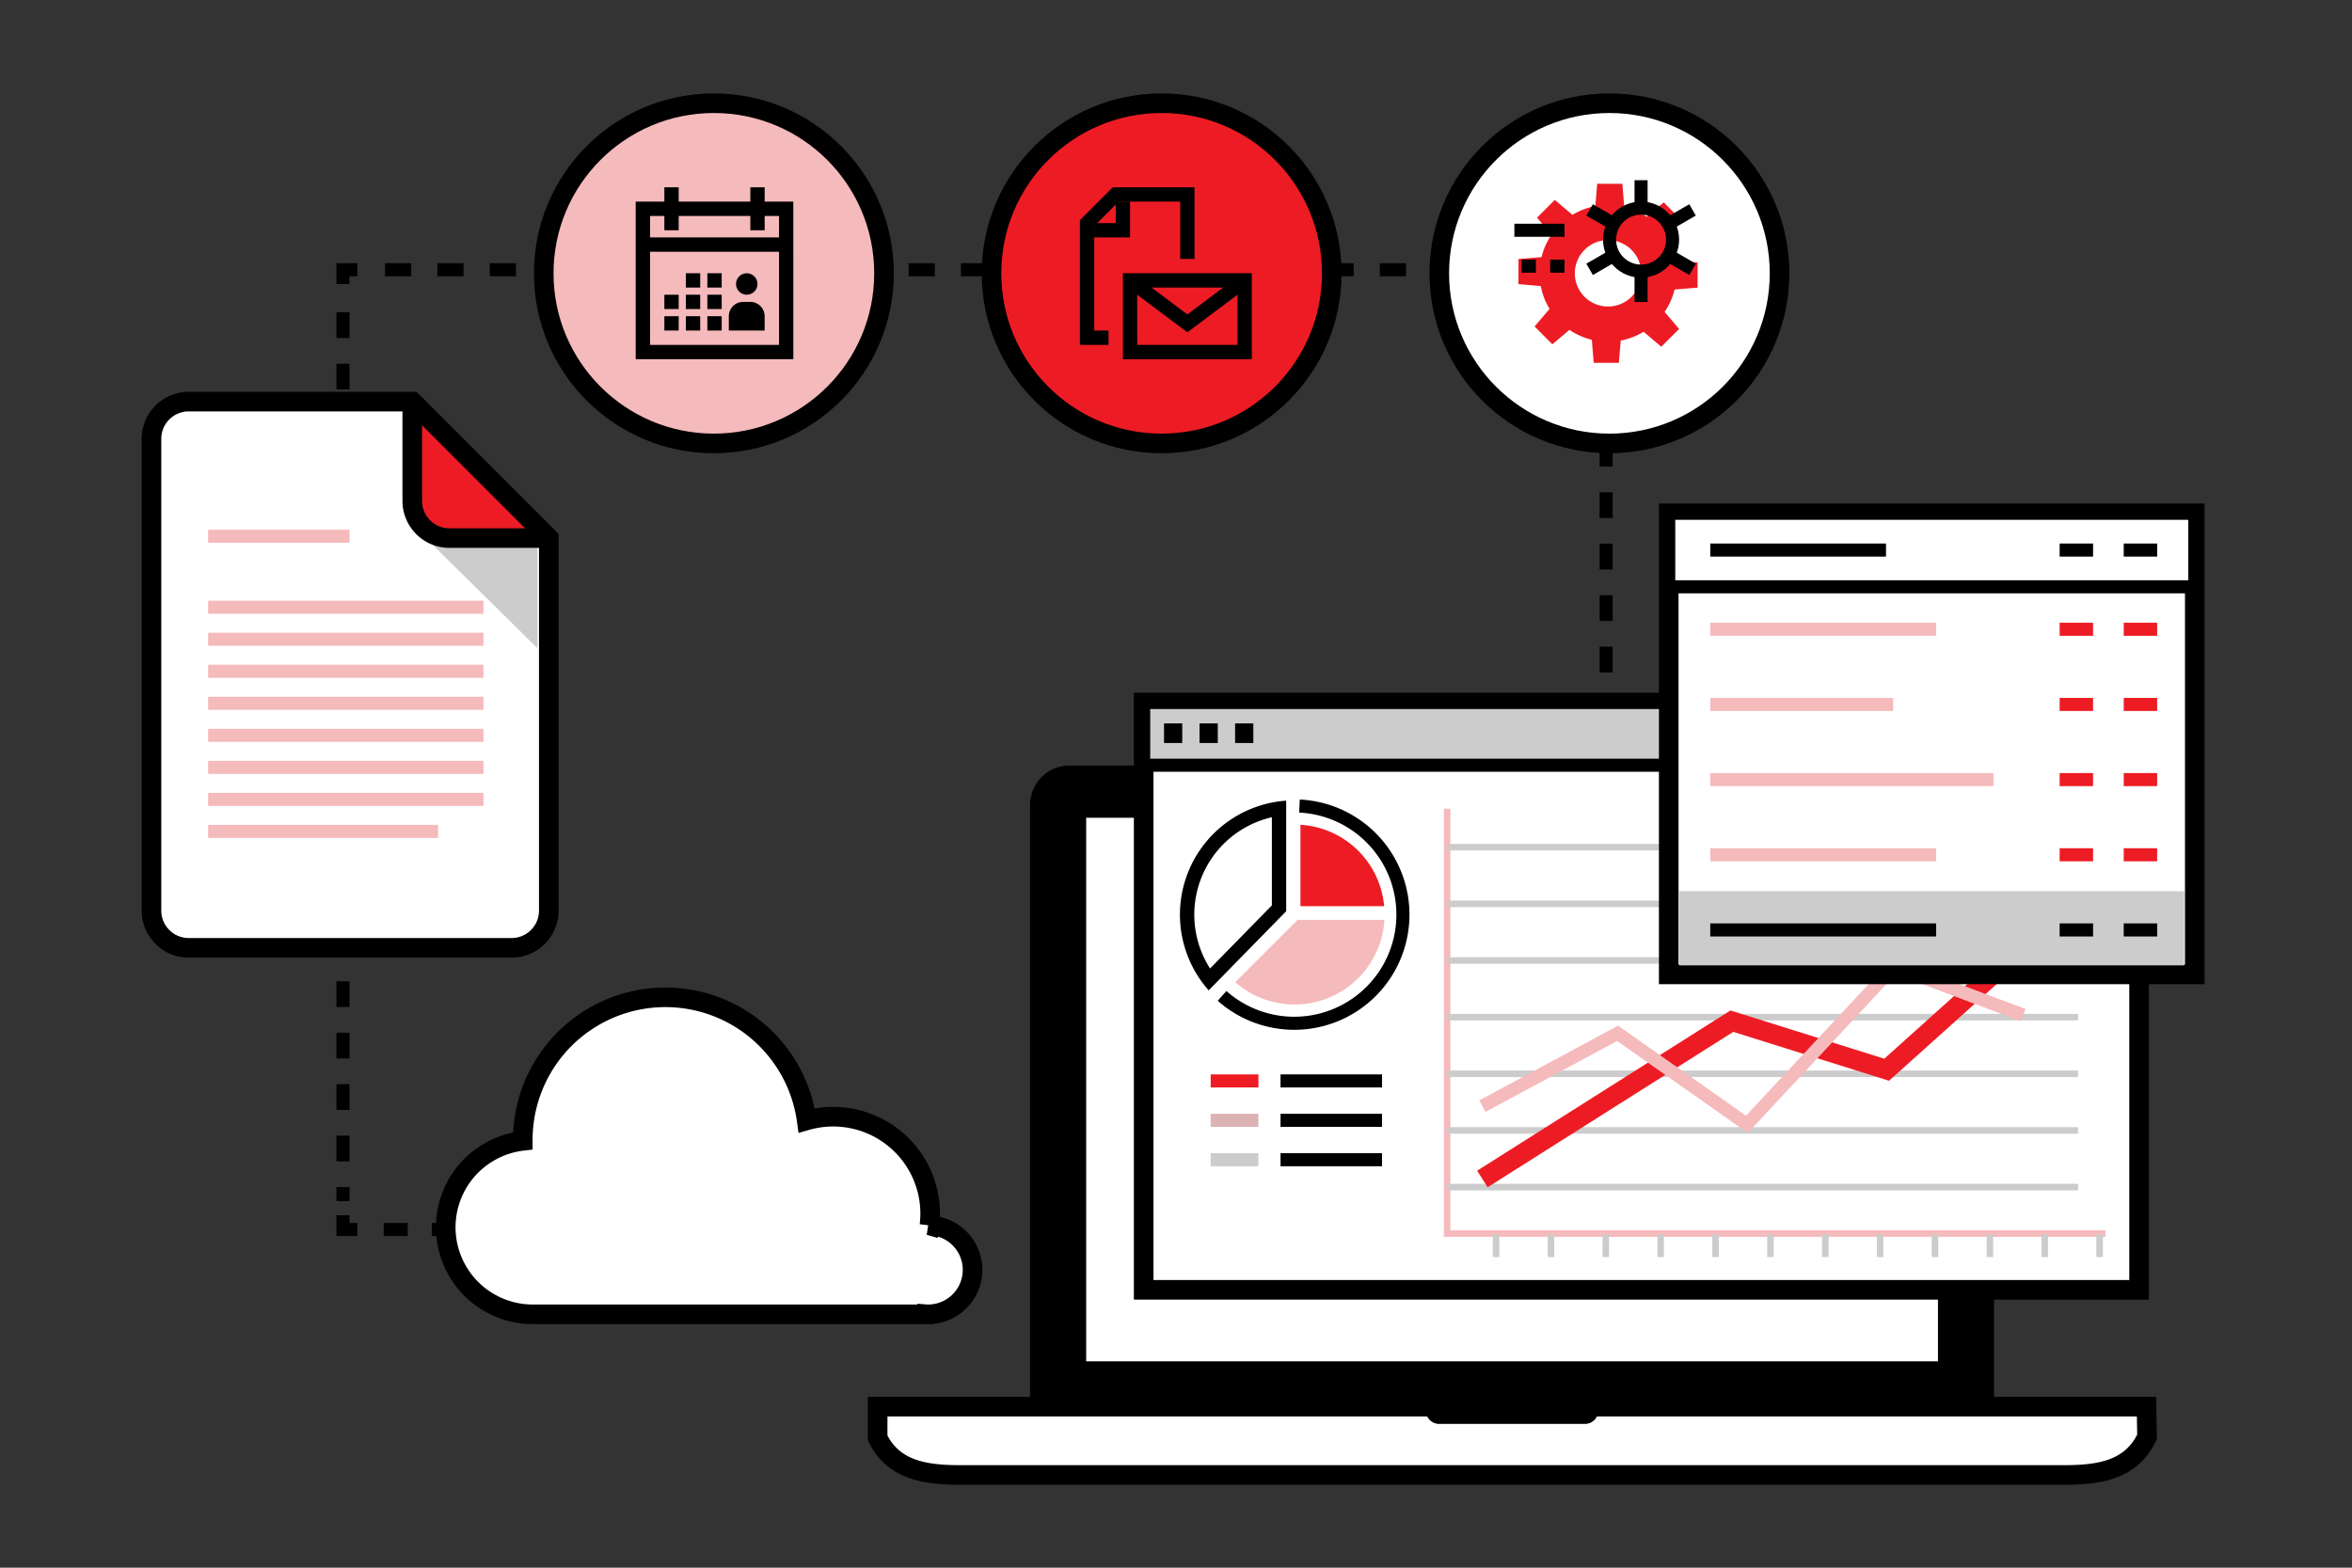 <svg xmlns="http://www.w3.org/2000/svg" viewBox="0 0 360 240">
  <rect x="0" y="0" width="360" height="240" fill="#333333" stroke="none"/>
  <title>product-icon-a</title>
  <g>
    <g>
      <line x1="245.835" y1="188.232" x2="245.835" y2="186.039" style="fill: none;stroke: #000;stroke-miterlimit: 2;stroke-width: 2px"/>
      <line x1="245.835" y1="181.719" x2="245.835" y2="45.648" style="fill: none;stroke: #000;stroke-miterlimit: 2;stroke-width: 2px;stroke-dasharray: 3.939,3.939"/>
      <polyline points="245.835 43.488 245.835 41.295 243.642 41.295" style="fill: none;stroke: #000;stroke-miterlimit: 2;stroke-width: 2px"/>
      <line x1="239.248" y1="41.295" x2="56.887" y2="41.295" style="fill: none;stroke: #000;stroke-miterlimit: 2;stroke-width: 2px;stroke-dasharray: 4.007,4.007"/>
      <polyline points="54.69 41.295 52.497 41.295 52.497 43.488" style="fill: none;stroke: #000;stroke-miterlimit: 2;stroke-width: 2px"/>
      <line x1="52.497" y1="47.808" x2="52.497" y2="183.88" style="fill: none;stroke: #000;stroke-miterlimit: 2;stroke-width: 2px;stroke-dasharray: 3.939,3.939"/>
      <polyline points="52.497 186.039 52.497 188.232 54.69 188.232" style="fill: none;stroke: #000;stroke-miterlimit: 2;stroke-width: 2px"/>
      <line x1="58.727" y1="188.232" x2="105.153" y2="188.232" style="fill: none;stroke: #000;stroke-miterlimit: 2;stroke-width: 2px;stroke-dasharray: 3.681,3.681"/>
      <line x1="107.171" y1="188.232" x2="109.364" y2="188.232" style="fill: none;stroke: #000;stroke-miterlimit: 2;stroke-width: 2px"/>
    </g>
    <g>
      <path d="M163.694,118.695H299.186a4.528,4.528,0,0,1,4.528,4.528v92.722a4.53,4.53,0,0,1-4.53,4.53H163.694a4.528,4.528,0,0,1-4.528-4.528V123.223A4.528,4.528,0,0,1,163.694,118.695Z" style="stroke: #000;stroke-width: 3px"/>
      <rect x="166.252" y="125.193" width="130.374" height="83.215" style="fill: #fff"/>
      <path d="M328.545,220.16c.027-.051.058-.1.084-.152l-.084-4.661H134.333v4.661a.282.282,0,0,0,0,.154l.494.87c2.486,4.046,6.937,4.77,12.035,4.77H316.018c5.1,0,9.548-.724,12.034-4.77Z" style="fill: #fff;stroke: #000;stroke-width: 3px"/>
      <path d="M218.248,215.347v.608a2.03,2.03,0,0,0,2.028,2.033H242.6a2.032,2.032,0,0,0,2.03-2.033v-.608Z"/>
    </g>
    <circle cx="177.802" cy="41.843" r="26.042" style="fill: #ed1c24;stroke: #000;stroke-width: 3px"/>
    <circle cx="109.265" cy="41.843" r="26.042" style="fill: #f5babc;stroke: #000;stroke-width: 3px"/>
    <circle cx="246.339" cy="41.843" r="26.042" style="fill: #fff;stroke: #000;stroke-width: 3px"/>
    <g>
      <g>
        <rect x="175.053" y="107.545" width="152.36" height="89.917" style="fill: #fff;stroke: #000;stroke-width: 3px"/>
        <rect x="175.053" y="107.545" width="152.36" height="9.606" style="fill: #ccc;stroke: #000;stroke-width: 2px"/>
        <line x1="178.167" y1="112.248" x2="180.956" y2="112.248" style="fill: #ccc;stroke: #000;stroke-width: 3px"/>
        <line x1="183.605" y1="112.248" x2="186.394" y2="112.248" style="fill: #ccc;stroke: #000;stroke-width: 3px"/>
        <line x1="189.045" y1="112.248" x2="191.835" y2="112.248" style="fill: #ccc;stroke: #000;stroke-width: 3px"/>
      </g>
      <polyline points="322.272 188.853 221.496 188.853 221.496 123.812" style="fill: none;stroke: #f5babc;stroke-miterlimit: 10"/>
      <g>
        <path d="M198.152,153.779a13.668,13.668,0,0,1-9.081-3.418l9.539-9.539H211.9a13.768,13.768,0,0,1-13.744,12.958Z" style="fill: #f5babc"/>
        <path d="M199.049,138.729V126.27a13.674,13.674,0,0,1,12.808,12.459Z" style="fill: #ed1c24"/>
        <path d="M198.9,123.4a16.637,16.637,0,1,1-11.845,29.062" style="fill: none;stroke: #000;stroke-width: 2px"/>
        <g>
          <path d="M185.072,149.976a16.39,16.39,0,0,1,10.7-26.183v15.262Z" style="fill: #fff"/>
          <path d="M194.674,125.11v13.5l-9.462,9.659a15.3,15.3,0,0,1,9.462-23.157m2.193-2.536A17.486,17.486,0,0,0,185,151.614L196.867,139.5V122.574Z"/>
        </g>
      </g>
      <g>
        <line x1="185.308" y1="165.482" x2="192.618" y2="165.482" style="fill: none;stroke: #ed1c24;stroke-width: 2px"/>
        <line x1="211.536" y1="165.482" x2="196" y2="165.482" style="fill: none;stroke: #000;stroke-width: 2px"/>
        <line x1="185.308" y1="171.514" x2="192.618" y2="171.514" style="fill: none;stroke: #ddb2b3;stroke-width: 2px"/>
        <line x1="211.536" y1="171.514" x2="196" y2="171.514" style="fill: none;stroke: #000;stroke-width: 2px"/>
        <line x1="185.308" y1="177.545" x2="192.618" y2="177.545" style="fill: none;stroke: #ccc;stroke-width: 2px"/>
        <line x1="211.536" y1="177.545" x2="196" y2="177.545" style="fill: none;stroke: #000;stroke-width: 2px"/>
      </g>
      <g>
        <line x1="221.496" y1="129.697" x2="318.073" y2="129.697" style="fill: none;stroke: #ccc;stroke-miterlimit: 10"/>
        <line x1="221.496" y1="138.369" x2="318.073" y2="138.369" style="fill: none;stroke: #ccc;stroke-miterlimit: 10"/>
        <line x1="221.496" y1="147.041" x2="318.073" y2="147.041" style="fill: none;stroke: #ccc;stroke-miterlimit: 10"/>
        <line x1="221.496" y1="155.714" x2="318.073" y2="155.714" style="fill: none;stroke: #ccc;stroke-miterlimit: 10"/>
        <line x1="221.496" y1="164.386" x2="318.073" y2="164.386" style="fill: none;stroke: #ccc;stroke-miterlimit: 10"/>
        <line x1="221.496" y1="173.06" x2="318.073" y2="173.06" style="fill: none;stroke: #ccc;stroke-miterlimit: 10"/>
        <line x1="221.496" y1="181.732" x2="318.073" y2="181.732" style="fill: none;stroke: #ccc;stroke-miterlimit: 10"/>
      </g>
      <g>
        <g>
          <line x1="279.382" y1="188.967" x2="279.382" y2="192.452" style="fill: none;stroke: #ccc;stroke-miterlimit: 10"/>
          <line x1="270.984" y1="188.967" x2="270.984" y2="192.452" style="fill: none;stroke: #ccc;stroke-miterlimit: 10"/>
          <line x1="262.585" y1="188.967" x2="262.585" y2="192.452" style="fill: none;stroke: #ccc;stroke-miterlimit: 10"/>
          <line x1="254.188" y1="188.967" x2="254.188" y2="192.452" style="fill: none;stroke: #ccc;stroke-miterlimit: 10"/>
          <line x1="245.789" y1="188.967" x2="245.789" y2="192.452" style="fill: none;stroke: #ccc;stroke-miterlimit: 10"/>
          <line x1="237.391" y1="188.967" x2="237.391" y2="192.452" style="fill: none;stroke: #ccc;stroke-miterlimit: 10"/>
          <line x1="228.992" y1="188.967" x2="228.992" y2="192.452" style="fill: none;stroke: #ccc;stroke-miterlimit: 10"/>
        </g>
        <g>
          <line x1="321.371" y1="188.967" x2="321.371" y2="192.452" style="fill: none;stroke: #ccc;stroke-miterlimit: 10"/>
          <line x1="312.973" y1="188.967" x2="312.973" y2="192.452" style="fill: none;stroke: #ccc;stroke-miterlimit: 10"/>
          <line x1="304.575" y1="188.967" x2="304.575" y2="192.452" style="fill: none;stroke: #ccc;stroke-miterlimit: 10"/>
          <line x1="296.175" y1="188.967" x2="296.175" y2="192.452" style="fill: none;stroke: #ccc;stroke-miterlimit: 10"/>
          <line x1="287.777" y1="188.967" x2="287.777" y2="192.452" style="fill: none;stroke: #ccc;stroke-miterlimit: 10"/>
        </g>
      </g>
      <polyline points="226.894 180.492 265.081 156.332 288.775 163.767 311.2 143.621" style="fill: none;stroke: #ed1c24;stroke-miterlimit: 10;stroke-width: 3px"/>
      <polyline points="226.894 169.342 247.589 158.192 267.384 172.128 289.879 147.971 309.675 155.403" style="fill: none;stroke: #f5babc;stroke-miterlimit: 10;stroke-width: 2px"/>
    </g>
    <g>
      <rect x="255.419" y="78.579" width="80.518" height="70.591" style="fill: #fff;stroke: #000;stroke-width: 3px"/>
      <rect x="257.037" y="90.685" width="77.281" height="11.355" style="fill: #fff"/>
      <rect x="257.037" y="113.561" width="77.281" height="11.354" style="fill: #fff"/>
      <rect x="257.037" y="136.436" width="77.281" height="11.355" style="fill: #ccc"/>
      <rect x="255.419" y="78.579" width="80.518" height="11.255" style="fill: #fff;stroke: #000;stroke-width: 2px"/>
      <line x1="261.774" y1="84.208" x2="288.675" y2="84.208" style="fill: #ccc;stroke: #000;stroke-width: 2px"/>
      <line x1="315.252" y1="84.208" x2="320.369" y2="84.208" style="fill: #ccc;stroke: #000;stroke-width: 2px"/>
      <line x1="325.06" y1="84.208" x2="330.177" y2="84.208" style="fill: #ccc;stroke: #000;stroke-width: 2px"/>
      <line x1="261.774" y1="96.335" x2="296.351" y2="96.335" style="fill: none;stroke: #f5babc;stroke-width: 2px"/>
      <line x1="315.252" y1="96.335" x2="320.369" y2="96.335" style="fill: none;stroke: #ed1c24;stroke-width: 2px"/>
      <line x1="325.06" y1="96.335" x2="330.177" y2="96.335" style="fill: none;stroke: #ed1c24;stroke-width: 2px"/>
      <line x1="261.774" y1="107.842" x2="289.771" y2="107.842" style="fill: none;stroke: #f5babc;stroke-width: 2px"/>
      <line x1="315.252" y1="107.842" x2="320.369" y2="107.842" style="fill: none;stroke: #ed1c24;stroke-width: 2px"/>
      <line x1="325.06" y1="107.842" x2="330.177" y2="107.842" style="fill: none;stroke: #ed1c24;stroke-width: 2px"/>
      <line x1="261.774" y1="119.349" x2="305.124" y2="119.349" style="fill: none;stroke: #f5babc;stroke-width: 2px"/>
      <line x1="315.252" y1="119.349" x2="320.369" y2="119.349" style="fill: none;stroke: #ed1c24;stroke-width: 2px"/>
      <line x1="325.06" y1="119.349" x2="330.177" y2="119.349" style="fill: none;stroke: #ed1c24;stroke-width: 2px"/>
      <line x1="261.774" y1="130.858" x2="296.351" y2="130.858" style="fill: none;stroke: #f5babc;stroke-width: 2px"/>
      <line x1="315.252" y1="130.858" x2="320.369" y2="130.858" style="fill: none;stroke: #ed1c24;stroke-width: 2px"/>
      <line x1="325.06" y1="130.858" x2="330.177" y2="130.858" style="fill: none;stroke: #ed1c24;stroke-width: 2px"/>
      <line x1="261.774" y1="142.364" x2="296.351" y2="142.364" style="fill: #ccc;stroke: #000;stroke-width: 2px"/>
      <line x1="315.252" y1="142.364" x2="320.369" y2="142.364" style="fill: #ccc;stroke: #000;stroke-width: 2px"/>
      <line x1="325.06" y1="142.364" x2="330.177" y2="142.364" style="fill: #ccc;stroke: #000;stroke-width: 2px"/>
    </g>
    <g>
      <path d="M114.847,46.217h-1.1a2.193,2.193,0,0,0-2.193,2.193V50.6h5.483V48.41A2.193,2.193,0,0,0,114.847,46.217Z"/>
      <g>
        <path d="M121.427,54.99H97.3V30.864h24.125ZM99.5,52.8h19.739V33.058H99.5Z"/>
        <rect x="101.688" y="28.671" width="2.193" height="6.58"/>
        <rect x="114.847" y="28.671" width="2.193" height="6.58"/>
        <rect x="98.398" y="36.347" width="21.932" height="2.193"/>
      </g>
      <rect x="101.688" y="45.12" width="2.193" height="2.193"/>
      <rect x="104.978" y="45.12" width="2.193" height="2.193"/>
      <rect x="108.268" y="45.12" width="2.193" height="2.193"/>
      <rect x="104.978" y="41.83" width="2.193" height="2.193"/>
      <rect x="108.268" y="41.83" width="2.193" height="2.193"/>
      <rect x="101.688" y="48.41" width="2.193" height="2.193"/>
      <rect x="104.978" y="48.41" width="2.193" height="2.193"/>
      <rect x="108.268" y="48.41" width="2.193" height="2.193"/>
      <circle cx="114.299" cy="43.475" r="1.645"/>
    </g>
    <path d="M142.26,187.6a15.048,15.048,0,0,0,.112-1.763,14.84,14.84,0,0,0-18.9-14.312,21.829,21.829,0,0,0-43.453,2.987c0,.048,0,.1,0,.144a13.321,13.321,0,0,0,1.523,26.554h59.921c0-.009.006-.018.01-.029.191.016.381.029.576.029a6.807,6.807,0,0,0,.207-13.611Z" style="fill: #fff;stroke: #000;stroke-width: 3px"/>
    <g>
      <polygon points="169.677 52.796 165.291 52.796 165.291 33.7 170.32 28.671 182.836 28.671 182.836 39.637 180.643 39.637 180.643 30.864 171.228 30.864 167.484 34.608 167.484 50.603 169.677 50.603 169.677 52.796"/>
      <polygon points="172.967 36.347 167.484 36.347 167.484 34.154 170.774 34.154 170.774 30.864 172.967 30.864 172.967 36.347"/>
      <g>
        <path d="M191.609,54.99H171.87V41.83h19.739ZM174.064,52.8h15.352V44.024H174.064Z"/>
        <polygon points="181.74 50.877 172.309 43.804 173.624 42.05 181.74 48.136 189.855 42.05 191.17 43.804 181.74 50.877"/>
      </g>
    </g>
    <g>
      <path d="M84,139.406a5.7,5.7,0,0,1-5.7,5.7H28.885a5.7,5.7,0,0,1-5.7-5.7V67.181a5.7,5.7,0,0,1,5.7-5.7H63.1L84,82.386Z" style="fill: #fff;stroke: #000;stroke-width: 3px"/>
      <polygon points="63.26 80.485 82.266 99.242 82.266 82.386 80.365 80.485 63.26 80.485" style="fill: #ccc"/>
      <path d="M63.1,61.479v15.2a5.7,5.7,0,0,0,5.7,5.7H84Z" style="fill: #ed1c24;stroke: #000;stroke-linejoin: bevel;stroke-width: 3px"/>
      <g>
        <line x1="31.86" y1="82.099" x2="53.498" y2="82.099" style="fill: none;stroke: #f5babc;stroke-width: 2px"/>
        <line x1="31.86" y1="92.96" x2="74" y2="92.96" style="fill: none;stroke: #f5babc;stroke-width: 2px"/>
        <line x1="31.86" y1="97.864" x2="74" y2="97.864" style="fill: none;stroke: #f5babc;stroke-width: 2px"/>
        <line x1="31.86" y1="102.767" x2="74" y2="102.767" style="fill: none;stroke: #f5babc;stroke-width: 2px"/>
        <line x1="31.86" y1="107.67" x2="74" y2="107.67" style="fill: none;stroke: #f5babc;stroke-width: 2px"/>
        <line x1="31.86" y1="112.573" x2="74" y2="112.573" style="fill: none;stroke: #f5babc;stroke-width: 2px"/>
        <line x1="31.86" y1="117.475" x2="74" y2="117.475" style="fill: none;stroke: #f5babc;stroke-width: 2px"/>
        <line x1="31.86" y1="122.378" x2="74" y2="122.378" style="fill: none;stroke: #f5babc;stroke-width: 2px"/>
        <line x1="31.86" y1="127.281" x2="67.048" y2="127.281" style="fill: none;stroke: #f5babc;stroke-width: 2px"/>
      </g>
    </g>
    <path d="M259.831,44.036l.008-3.846-3.421-.292a10.436,10.436,0,0,0-1.341-3.5l2.29-2.694-2.715-2.727-2.623,2.21a10.459,10.459,0,0,0-3.421-1.522l-.287-3.525-3.849-.008-.29,3.419a10.431,10.431,0,0,0-3.5,1.34l-2.7-2.288L235.26,33.32l2.212,2.624a10.4,10.4,0,0,0-1.523,3.421l-3.526.287-.009,3.847,3.421.292a10.377,10.377,0,0,0,1.341,3.495l-2.291,2.694,2.716,2.726,2.624-2.21a10.388,10.388,0,0,0,3.424,1.522l.283,3.525,3.849.008.293-3.418a10.423,10.423,0,0,0,3.5-1.342l2.7,2.29,2.728-2.714-2.212-2.624a10.443,10.443,0,0,0,1.524-3.421Zm-13.715,2.889a5.082,5.082,0,1,1,5.093-5.071A5.082,5.082,0,0,1,246.116,46.925Z" style="fill: #ed1c24"/>
    <g>
      <line x1="232.89" y1="40.747" x2="235.083" y2="40.747" style="fill: none;stroke: #000;stroke-width: 2px"/>
      <line x1="237.276" y1="40.747" x2="239.47" y2="40.747" style="fill: none;stroke: #000;stroke-width: 2px"/>
    </g>
    <g>
      <circle cx="251.185" cy="36.685" r="4.821" style="fill: none;stroke: #000;stroke-width: 2px"/>
      <g>
        <line x1="251.185" y1="41.803" x2="251.185" y2="46.23" style="fill: none;stroke: #000;stroke-width: 2px"/>
        <line x1="251.185" y1="27.588" x2="251.185" y2="31.568" style="fill: none;stroke: #000;stroke-width: 2px"/>
      </g>
      <g>
        <line x1="255.617" y1="39.243" x2="259.064" y2="41.234" style="fill: none;stroke: #000;stroke-width: 2px"/>
        <line x1="243.306" y1="32.136" x2="246.753" y2="34.126" style="fill: none;stroke: #000;stroke-width: 2px"/>
      </g>
      <g>
        <line x1="255.617" y1="34.126" x2="259.064" y2="32.136" style="fill: none;stroke: #000;stroke-width: 2px"/>
        <line x1="243.306" y1="41.234" x2="246.753" y2="39.243" style="fill: none;stroke: #000;stroke-width: 2px"/>
      </g>
    </g>
    <line x1="231.793" y1="35.251" x2="239.47" y2="35.251" style="fill: none;stroke: #000;stroke-width: 2px"/>
  </g>
</svg>
